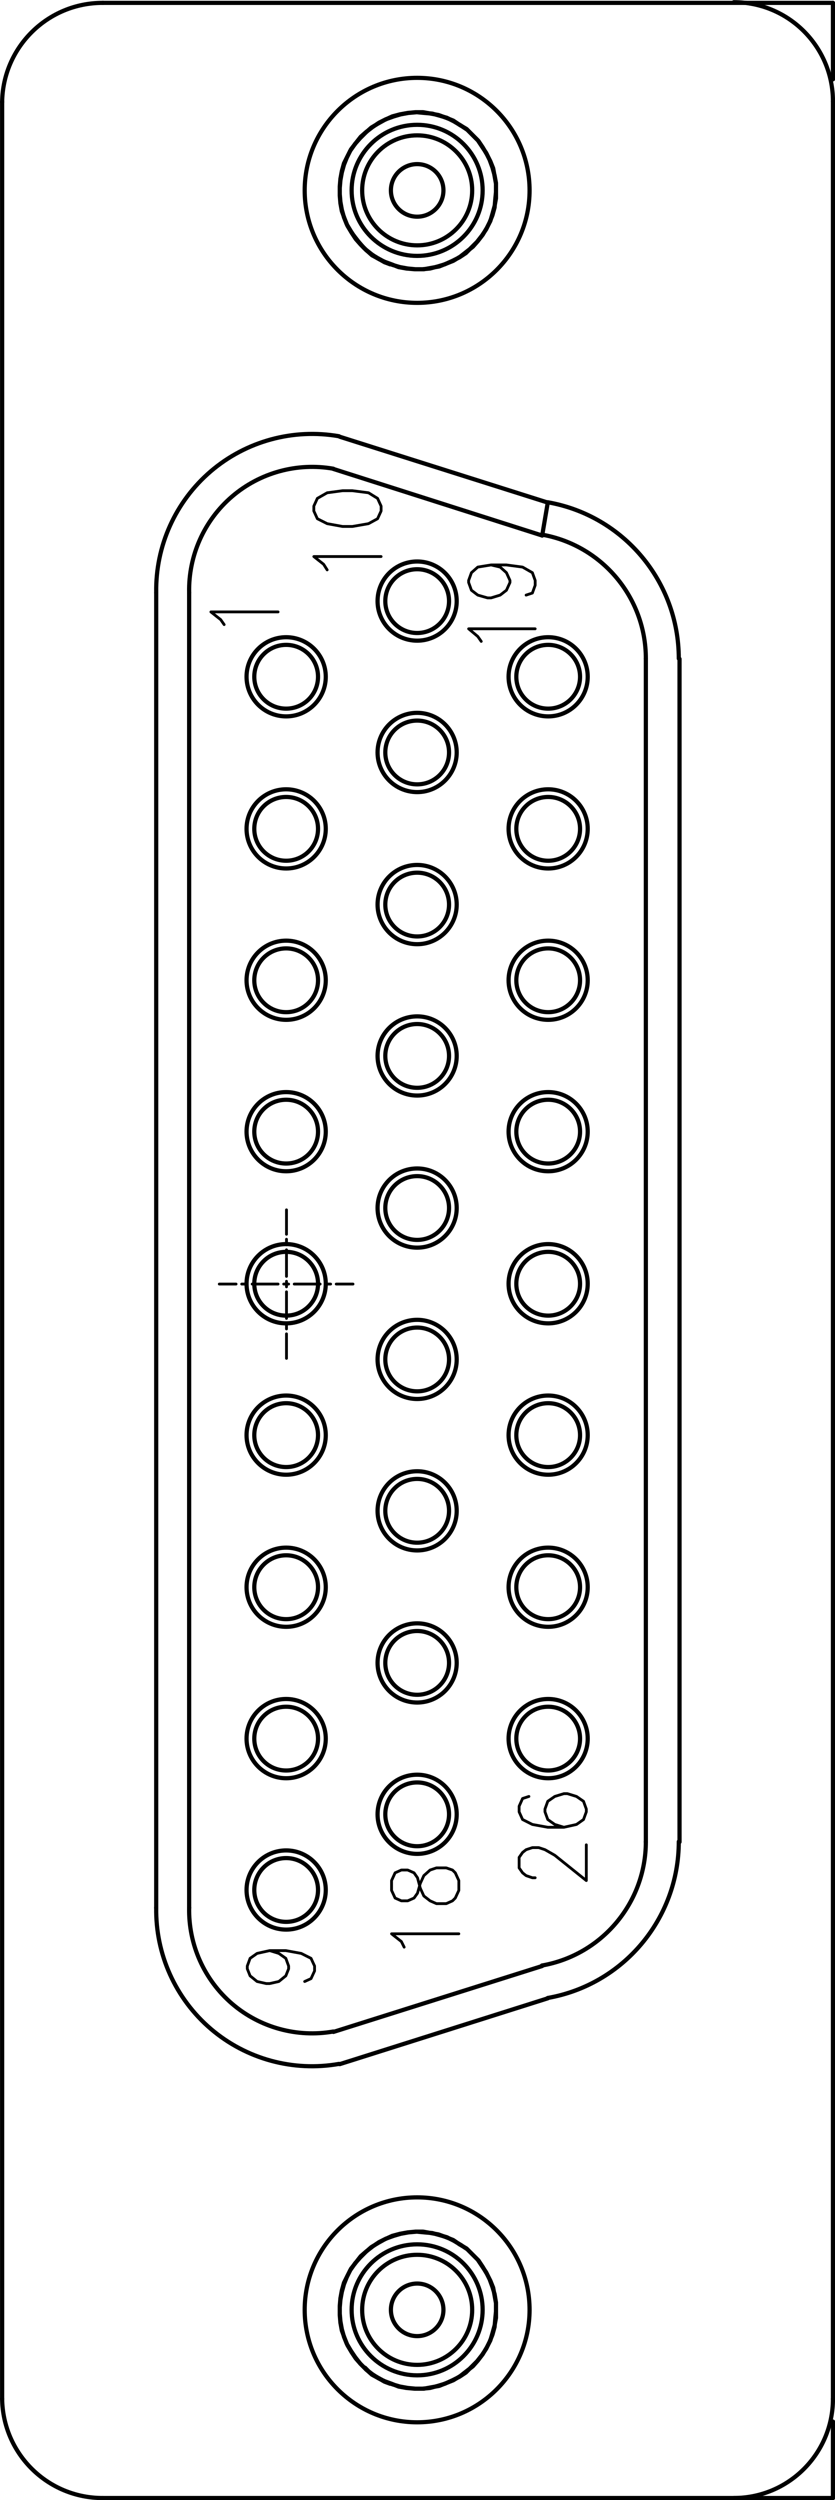<?xml version="1.0" encoding="UTF-8"?>
<!DOCTYPE svg PUBLIC "-//W3C//DTD SVG 1.1//EN" "http://www.w3.org/Graphics/SVG/1.1/DTD/svg11.dtd">
<!-- Creator: CorelDRAW X8 -->
<svg xmlns="http://www.w3.org/2000/svg" xml:space="preserve" width="9.836mm" height="29.435mm" version="1.1" style="shape-rendering:geometricPrecision; text-rendering:geometricPrecision; image-rendering:optimizeQuality; fill-rule:evenodd; clip-rule:evenodd"
viewBox="0 0 10140 30343"
 xmlns:xlink="http://www.w3.org/1999/xlink">
 <defs>
  <style type="text/css">
   <![CDATA[
    .str3 {stroke:black;stroke-width:34.019;stroke-linecap:round;stroke-linejoin:round}
    .str1 {stroke:black;stroke-width:51.028;stroke-linecap:round;stroke-linejoin:round}
    .str0 {stroke:black;stroke-width:51.028;stroke-linecap:round;stroke-linejoin:round}
    .str2 {stroke:black;stroke-width:25.565;stroke-linecap:round;stroke-linejoin:round}
    .fil0 {fill:none;fill-rule:nonzero}
   ]]>
  </style>
 </defs>
 <g id="图层_x0020_1">
  <path class="fil0 str0" d="M5066 27239c-439,0 -796,356 -796,795 0,439 357,795 796,795 439,0 795,-356 795,-795 0,-439 -356,-795 -795,-795"/>
  <path class="fil0 str0" d="M5066 27715c-176,0 -319,143 -319,319 0,176 143,319 319,319 176,0 319,-143 319,-319 0,-176 -143,-319 -319,-319"/>
  <path class="fil0 str0" d="M5066 27366c-369,0 -668,299 -668,668 0,369 299,668 668,668 369,0 668,-299 668,-668 0,-369 -299,-668 -668,-668"/>
  <path class="fil0 str0" d="M5066 26669c-754,0 -1366,611 -1366,1365 0,754 612,1365 1366,1365 754,0 1365,-611 1365,-1365 0,-754 -611,-1365 -1365,-1365"/>
  <polyline class="fil0 str1" points="4611,28872 4517,28821 4441,28753 "/>
  <polyline class="fil0 str2" points="4441,28753 4415,28727 4356,28659 4296,28583 "/>
  <polyline class="fil0 str1" points="4611,28872 4738,28931 4670,28906 4611,28872 4526,28821 4449,28761 4381,28693 4321,28625 4270,28549 4219,28463 4185,28378 4151,28285 4134,28191 4126,28098 4126,28004 4134,27911 4151,27817 4177,27723 4211,27638 4253,27553 4313,27468 4373,27400 4441,27332 4509,27273 4594,27221 4670,27179 4764,27136 4857,27111 4951,27094 5045,27085 5138,27085 5232,27102 5325,27119 5419,27153 5504,27187 5580,27239 5666,27290 5734,27358 5802,27426 5853,27502 5904,27579 5946,27664 5980,27757 6006,27842 6023,27945 6023,28038 6023,28132 6006,28225 5980,28319 5955,28404 5912,28489 5861,28574 5802,28651 5742,28719 5666,28778 5589,28838 5504,28889 5419,28923 5334,28957 5240,28974 5147,28991 5045,28991 4951,28982 4857,28965 4772,28940 4679,28906 4594,28863 4517,28812 4441,28753 4373,28685 4313,28608 4262,28532 4211,28446 4177,28361 4151,28268 4134,28174 4126,28081 4126,27987 4134,27894 4151,27800 4177,27706 4219,27621 4262,27536 4321,27460 4381,27383 4449,27324 4526,27264 4602,27213 4687,27170 4781,27136 4866,27111 4959,27094 5062,27085 5155,27094 5249,27102 5342,27128 5427,27153 5512,27196 5597,27247 5674,27298 5742,27366 5810,27434 5861,27511 5912,27596 5955,27681 5989,27766 6006,27859 6023,27953 6023,28055 6014,28149 6006,28242 5980,28336 5946,28421 5904,28506 5853,28583 5793,28659 5725,28727 5657,28795 5580,28846 5495,28889 5402,28931 5317,28957 5223,28982 5130,28991 5036,28991 4934,28982 4840,28965 4755,28931 4662,28897 4585,28855 4500,28804 4432,28736 "/>
  <path class="fil0 str0" d="M5066 1514c-439,0 -796,356 -796,796 0,439 357,795 796,795 439,0 795,-356 795,-795 0,-440 -356,-796 -795,-796"/>
  <path class="fil0 str0" d="M5066 1991c-176,0 -319,142 -319,319 0,176 143,319 319,319 176,0 319,-143 319,-319 0,-177 -143,-319 -319,-319"/>
  <path class="fil0 str0" d="M5066 1642c-369,0 -668,299 -668,668 0,368 299,667 668,667 369,0 668,-299 668,-667 0,-369 -299,-668 -668,-668"/>
  <path class="fil0 str0" d="M5066 944c-754,0 -1366,612 -1366,1366 0,754 612,1365 1366,1365 754,0 1365,-611 1365,-1365 0,-754 -611,-1366 -1365,-1366"/>
  <polyline class="fil0 str1" points="4738,3207 4670,3182 4611,3148 4517,3097 4441,3028 4415,3003 4356,2935 4296,2858 "/>
  <polyline class="fil0 str1" points="4432,3020 4500,3079 4585,3131 4662,3173 4755,3207 4840,3241 4934,3258 5036,3267 5130,3267 5223,3258 5317,3233 5402,3207 5495,3165 5580,3122 5657,3071 5725,3003 5793,2935 5853,2858 5904,2782 5946,2697 5980,2612 6006,2518 6014,2424 6023,2331 6023,2229 6006,2135 5989,2042 5955,1957 5912,1872 5861,1786 5810,1710 5742,1642 5674,1574 5597,1523 5512,1472 5427,1429 5342,1404 5249,1378 5155,1370 5062,1361 4959,1370 4866,1387 4781,1412 4687,1446 4602,1489 4526,1540 4449,1599 4381,1659 4321,1735 4262,1812 4219,1897 4177,1982 4151,2076 4134,2169 4126,2263 4126,2356 4134,2450 4151,2544 4177,2637 4211,2722 4262,2807 4313,2884 4373,2960 4441,3028 4517,3088 4594,3139 4679,3182 4772,3216 4857,3241 4951,3258 5045,3267 5147,3267 5240,3250 5334,3233 5419,3199 5504,3165 5589,3114 5666,3054 5742,2994 5802,2926 5861,2850 5912,2765 5955,2680 5980,2595 6006,2501 6023,2407 6023,2314 6023,2220 6006,2127 5980,2033 5946,1940 5904,1855 5853,1778 5802,1701 5734,1633 5666,1565 5580,1514 5504,1463 5419,1429 5325,1395 5232,1378 5138,1361 5045,1361 4951,1370 4857,1387 4764,1412 4670,1455 4594,1497 4509,1548 4441,1608 4373,1676 4313,1744 4253,1829 4211,1914 4177,1999 4151,2093 4134,2186 4126,2280 4126,2373 4134,2467 4151,2561 4185,2654 4219,2739 4270,2824 4321,2901 4381,2969 4449,3037 4526,3097 4611,3148 4738,3207 "/>
  <path class="fil0 str0" d="M6657 7733c-266,0 -481,215 -481,480 0,266 215,481 481,481 265,0 480,-215 480,-481 0,-265 -215,-480 -480,-480"/>
  <path class="fil0 str0" d="M6657 9579c-266,0 -481,215 -481,480 0,266 215,481 481,481 265,0 480,-215 480,-481 0,-265 -215,-480 -480,-480"/>
  <path class="fil0 str0" d="M6657 16937c-266,0 -481,215 -481,481 0,265 215,480 481,480 265,0 480,-215 480,-480 0,-266 -215,-481 -480,-481"/>
  <path class="fil0 str0" d="M6657 18783c-266,0 -481,215 -481,480 0,266 215,481 481,481 265,0 480,-215 480,-481 0,-265 -215,-480 -480,-480"/>
  <path class="fil0 str0" d="M6657 20620c-266,0 -481,216 -481,481 0,265 215,481 481,481 265,0 480,-216 480,-481 0,-265 -215,-481 -480,-481"/>
  <path class="fil0 str0" d="M5066 19702c-266,0 -481,215 -481,480 0,266 215,481 481,481 265,0 480,-215 480,-481 0,-265 -215,-480 -480,-480"/>
  <path class="fil0 str0" d="M5066 17856c-266,0 -481,215 -481,480 0,266 215,481 481,481 265,0 480,-215 480,-481 0,-265 -215,-480 -480,-480"/>
  <path class="fil0 str0" d="M5066 16018c-266,0 -481,215 -481,481 0,265 215,480 481,480 265,0 480,-215 480,-480 0,-266 -215,-481 -480,-481"/>
  <path class="fil0 str0" d="M5066 8651c-266,0 -481,216 -481,481 0,265 215,481 481,481 265,0 480,-216 480,-481 0,-265 -215,-481 -480,-481"/>
  <path class="fil0 str0" d="M3475 9579c-265,0 -481,215 -481,480 0,266 216,481 481,481 265,0 481,-215 481,-481 0,-265 -216,-480 -481,-480"/>
  <path class="fil0 str0" d="M3475 16937c-265,0 -481,215 -481,481 0,265 216,480 481,480 265,0 481,-215 481,-480 0,-266 -216,-481 -481,-481"/>
  <path class="fil0 str0" d="M3475 18783c-265,0 -481,215 -481,480 0,266 216,481 481,481 265,0 481,-215 481,-481 0,-265 -216,-480 -481,-480"/>
  <path class="fil0 str0" d="M3475 20620c-265,0 -481,216 -481,481 0,265 216,481 481,481 265,0 481,-216 481,-481 0,-265 -216,-481 -481,-481"/>
  <path class="fil0 str0" d="M3475 22458c-265,0 -481,215 -481,480 0,266 216,481 481,481 265,0 481,-215 481,-481 0,-265 -216,-480 -481,-480"/>
  <path class="fil0 str0" d="M8243 7992c0,-935 -671,-1735 -1592,-1897"/>
  <path class="fil0 str0" d="M1897 23153c-9,565 234,1104 663,1471 430,367 1001,523 1557,425"/>
  <path class="fil0 str0" d="M6651 24249c921,-162 1592,-963 1592,-1898"/>
  <path class="fil0 str0" d="M4117 5294c-556,-97 -1127,58 -1557,425 -429,367 -672,907 -663,1471"/>
  <path class="fil0 str0" d="M10115 1229c0,-664 -539,-1203 -1204,-1203"/>
  <path class="fil0 str0" d="M1249 34c-668,-2 -1214,535 -1223,1204"/>
  <path class="fil0 str0" d="M8911 30318c665,0 1204,-539 1204,-1204"/>
  <path class="fil0 str0" d="M26 29114c9,669 555,1206 1223,1204"/>
  <path class="fil0 str0" d="M3475 9672c-214,0 -387,173 -387,387 0,214 173,387 387,387 214,0 387,-173 387,-387 0,-214 -173,-387 -387,-387"/>
  <path class="fil0 str0" d="M3475 17030c-214,0 -387,174 -387,388 0,213 173,387 387,387 214,0 387,-174 387,-387 0,-214 -173,-388 -387,-388"/>
  <path class="fil0 str0" d="M3475 18876c-214,0 -387,174 -387,387 0,214 173,388 387,388 214,0 387,-174 387,-388 0,-213 -173,-387 -387,-387"/>
  <path class="fil0 str0" d="M3475 20714c-214,0 -387,173 -387,387 0,214 173,387 387,387 214,0 387,-173 387,-387 0,-214 -173,-387 -387,-387"/>
  <path class="fil0 str0" d="M3475 22551c-214,0 -387,174 -387,387 0,214 173,387 387,387 214,0 387,-173 387,-387 0,-213 -173,-387 -387,-387"/>
  <path class="fil0 str0" d="M5066 19795c-214,0 -387,173 -387,387 0,214 173,387 387,387 214,0 387,-173 387,-387 0,-214 -173,-387 -387,-387"/>
  <path class="fil0 str0" d="M5066 17949c-214,0 -387,173 -387,387 0,214 173,387 387,387 214,0 387,-173 387,-387 0,-214 -173,-387 -387,-387"/>
  <path class="fil0 str0" d="M5066 16112c-214,0 -387,173 -387,387 0,214 173,387 387,387 214,0 387,-173 387,-387 0,-214 -173,-387 -387,-387"/>
  <path class="fil0 str0" d="M5066 8745c-214,0 -387,173 -387,387 0,214 173,387 387,387 214,0 387,-173 387,-387 0,-214 -173,-387 -387,-387"/>
  <path class="fil0 str0" d="M6657 20714c-214,0 -387,173 -387,387 0,214 173,387 387,387 213,0 387,-173 387,-387 0,-214 -174,-387 -387,-387"/>
  <path class="fil0 str0" d="M6657 17030c-214,0 -387,174 -387,388 0,213 173,387 387,387 213,0 387,-174 387,-387 0,-214 -174,-388 -387,-388"/>
  <path class="fil0 str0" d="M6657 18876c-214,0 -387,174 -387,387 0,214 173,388 387,388 213,0 387,-174 387,-388 0,-213 -174,-387 -387,-387"/>
  <path class="fil0 str0" d="M6657 7826c-214,0 -387,174 -387,387 0,214 173,387 387,387 213,0 387,-173 387,-387 0,-213 -174,-387 -387,-387"/>
  <path class="fil0 str0" d="M6657 9672c-214,0 -387,173 -387,387 0,214 173,387 387,387 213,0 387,-173 387,-387 0,-214 -174,-387 -387,-387"/>
  <polyline class="fil0 str1" points="10115,34 8915,34 1251,34 "/>
  <line class="fil0 str1" x1="10115" y1="961" x2="10089" y2= "961" />
  <line class="fil0 str1" x1="26" y1="1234" x2="26" y2= "29118" />
  <line class="fil0 str1" x1="1897" y1="23155" x2="1897" y2= "7197" />
  <line class="fil0 str1" x1="4126" y1="5300" x2="6652" y2= "6099" />
  <line class="fil0 str1" x1="6652" y1="6099" x2="6584" y2= "6499" />
  <line class="fil0 str1" x1="8252" y1="7996" x2="8252" y2= "22356" />
  <line class="fil0 str1" x1="10115" y1="29118" x2="10115" y2= "1234" />
  <line class="fil0 str1" x1="10115" y1="29391" x2="10115" y2= "30318" />
  <line class="fil0 str1" x1="10115" y1="34" x2="10115" y2= "961" />
  <line class="fil0 str1" x1="6652" y1="24253" x2="4126" y2= "25052" />
  <line class="fil0 str1" x1="10115" y1="29391" x2="10089" y2= "29391" />
  <polyline class="fil0 str1" points="10115,30318 8915,30318 1251,30318 "/>
  <line class="fil0 str1" x1="2297" y1="23155" x2="2297" y2= "7197" />
  <path class="fil0 str0" d="M4048 5688c-440,-77 -892,47 -1231,338 -338,290 -529,718 -520,1164"/>
  <line class="fil0 str1" x1="4049" y1="5691" x2="6584" y2= "6499" />
  <path class="fil0 str0" d="M7843 7992c0,-741 -532,-1375 -1262,-1504"/>
  <line class="fil0 str1" x1="7843" y1="7996" x2="7843" y2= "22356" />
  <path class="fil0 str0" d="M6581 23855c730,-128 1262,-763 1262,-1504"/>
  <line class="fil0 str1" x1="6584" y1="23861" x2="4049" y2= "24661" />
  <path class="fil0 str0" d="M2297 23153c-9,447 182,874 520,1165 339,291 791,415 1231,338"/>
  <path class="fil0 str0" d="M5066 6908c-214,0 -387,173 -387,387 0,213 173,387 387,387 214,0 387,-174 387,-387 0,-214 -173,-387 -387,-387"/>
  <path class="fil0 str0" d="M5066 6814c-266,0 -481,215 -481,481 0,265 215,480 481,480 265,0 480,-215 480,-480 0,-266 -215,-481 -480,-481"/>
  <path class="fil0 str0" d="M5066 21539c-266,0 -481,215 -481,481 0,265 215,480 481,480 265,0 480,-215 480,-480 0,-266 -215,-481 -480,-481"/>
  <path class="fil0 str0" d="M5066 21633c-214,0 -387,173 -387,387 0,213 173,387 387,387 214,0 387,-174 387,-387 0,-214 -173,-387 -387,-387"/>
  <path class="fil0 str0" d="M3475 7733c-265,0 -481,215 -481,480 0,266 216,481 481,481 265,0 481,-215 481,-481 0,-265 -216,-480 -481,-480"/>
  <path class="fil0 str0" d="M3475 7826c-214,0 -387,174 -387,387 0,214 173,387 387,387 214,0 387,-173 387,-387 0,-213 -173,-387 -387,-387"/>
  <path class="fil0 str0" d="M6657 11416c-266,0 -481,215 -481,481 0,265 215,480 481,480 265,0 480,-215 480,-480 0,-266 -215,-481 -480,-481"/>
  <path class="fil0 str0" d="M6657 13254c-266,0 -481,215 -481,480 0,266 215,481 481,481 265,0 480,-215 480,-481 0,-265 -215,-480 -480,-480"/>
  <path class="fil0 str0" d="M6657 15099c-266,0 -481,216 -481,481 0,266 215,481 481,481 265,0 480,-215 480,-481 0,-265 -215,-481 -480,-481"/>
  <path class="fil0 str0" d="M5066 14181c-266,0 -481,215 -481,480 0,266 215,481 481,481 265,0 480,-215 480,-481 0,-265 -215,-480 -480,-480"/>
  <path class="fil0 str0" d="M5066 12335c-266,0 -481,215 -481,480 0,266 215,481 481,481 265,0 480,-215 480,-481 0,-265 -215,-480 -480,-480"/>
  <path class="fil0 str0" d="M5066 10497c-266,0 -481,216 -481,481 0,265 215,481 481,481 265,0 480,-216 480,-481 0,-265 -215,-481 -480,-481"/>
  <path class="fil0 str0" d="M3475 11416c-265,0 -481,215 -481,481 0,265 216,480 481,480 265,0 481,-215 481,-480 0,-266 -216,-481 -481,-481"/>
  <path class="fil0 str0" d="M3475 13254c-265,0 -481,215 -481,480 0,266 216,481 481,481 265,0 481,-215 481,-481 0,-265 -216,-480 -481,-480"/>
  <path class="fil0 str0" d="M3475 15099c-265,0 -481,216 -481,481 0,266 216,481 481,481 265,0 481,-215 481,-481 0,-265 -216,-481 -481,-481"/>
  <path class="fil0 str0" d="M3475 11510c-214,0 -387,173 -387,387 0,213 173,387 387,387 214,0 387,-174 387,-387 0,-214 -173,-387 -387,-387"/>
  <path class="fil0 str0" d="M3475 13347c-214,0 -387,173 -387,387 0,214 173,387 387,387 214,0 387,-173 387,-387 0,-214 -173,-387 -387,-387"/>
  <path class="fil0 str0" d="M3475 15193c-214,0 -387,173 -387,387 0,214 173,387 387,387 214,0 387,-173 387,-387 0,-214 -173,-387 -387,-387"/>
  <path class="fil0 str0" d="M5066 14274c-214,0 -387,174 -387,387 0,214 173,387 387,387 214,0 387,-173 387,-387 0,-213 -173,-387 -387,-387"/>
  <path class="fil0 str0" d="M5066 12428c-214,0 -387,174 -387,387 0,214 173,387 387,387 214,0 387,-173 387,-387 0,-213 -173,-387 -387,-387"/>
  <path class="fil0 str0" d="M5066 10591c-214,0 -387,173 -387,387 0,214 173,387 387,387 214,0 387,-173 387,-387 0,-214 -173,-387 -387,-387"/>
  <path class="fil0 str0" d="M6657 15193c-214,0 -387,173 -387,387 0,214 173,387 387,387 213,0 387,-173 387,-387 0,-214 -174,-387 -387,-387"/>
  <path class="fil0 str0" d="M6657 11510c-214,0 -387,173 -387,387 0,213 173,387 387,387 213,0 387,-174 387,-387 0,-214 -174,-387 -387,-387"/>
  <path class="fil0 str0" d="M6657 13347c-214,0 -387,173 -387,387 0,214 173,387 387,387 213,0 387,-173 387,-387 0,-214 -174,-387 -387,-387"/>
  <polyline class="fil0 str3" points="2722,7580 2680,7520 2561,7426 3377,7426 "/>
  <polyline class="fil0 str3" points="3973,6916 3930,6848 3811,6754 4628,6754 "/>
  <polyline class="fil0 str3" points="3811,6201 3854,6295 3973,6355 4160,6389 4279,6389 4475,6355 4585,6295 4628,6201 4628,6142 4585,6048 4475,5980 4279,5955 4160,5955 3973,5980 3854,6048 3811,6142 3811,6201 "/>
  <polyline class="fil0 str3" points="5844,7784 5802,7724 5691,7631 6499,7631 "/>
  <polyline class="fil0 str3" points="5963,6856 6074,6882 6150,6950 6193,7044 6193,7069 6150,7163 6074,7222 5963,7256 5921,7256 5802,7222 5725,7163 5691,7069 5691,7044 5725,6950 5802,6882 5963,6856 6150,6856 6346,6882 6465,6950 6499,7044 6499,7103 6465,7197 6389,7222 "/>
  <polyline class="fil0 str3" points="3275,23674 3386,23708 3471,23768 3505,23861 3505,23895 3471,23980 3386,24049 3275,24074 3233,24074 3122,24049 3037,23980 3003,23895 3003,23861 3037,23768 3122,23708 3275,23674 3471,23674 3658,23708 3777,23768 3820,23861 3820,23921 3777,24014 3700,24049 "/>
  <polyline class="fil0 str3" points="4908,23632 4874,23564 4755,23470 5572,23470 "/>
  <polyline class="fil0 str3" points="4755,22943 4798,23036 4874,23070 4951,23070 5028,23036 5070,22977 5104,22858 5147,22764 5223,22696 5300,22670 5419,22670 5495,22696 5529,22730 5572,22824 5572,22943 5529,23036 5495,23070 5419,23104 5300,23104 5223,23070 5147,23011 5104,22917 5070,22790 5028,22730 4951,22696 4874,22696 4798,22730 4755,22824 4755,22943 "/>
  <polyline class="fil0 str3" points="6499,22790 6465,22790 6389,22764 6346,22730 6304,22670 6304,22543 6346,22483 6389,22449 6465,22424 6542,22424 6618,22449 6737,22517 7120,22824 7120,22390 "/>
  <polyline class="fil0 str3" points="6423,21803 6346,21828 6304,21922 6304,21990 6346,22083 6465,22143 6652,22177 6848,22177 7001,22143 7086,22083 7120,21990 7120,21956 7086,21862 7001,21803 6890,21769 6848,21769 6737,21803 6652,21862 6618,21956 6618,21990 6652,22083 6737,22143 6848,22177 "/>
  <line class="fil0 str3" x1="3479" y1="16486" x2="3479" y2= "16188" />
  <line class="fil0 str3" x1="3479" y1="16129" x2="3479" y2= "16061" />
  <line class="fil0 str3" x1="3479" y1="16001" x2="3479" y2= "15678" />
  <line class="fil0 str3" x1="3479" y1="15618" x2="3479" y2= "15550" />
  <line class="fil0 str3" x1="3479" y1="15491" x2="3479" y2= "15168" />
  <line class="fil0 str3" x1="3479" y1="15108" x2="3479" y2= "15040" />
  <line class="fil0 str3" x1="3479" y1="14980" x2="3479" y2= "14683" />
  <line class="fil0 str3" x1="2663" y1="15584" x2="2867" y2= "15584" />
  <line class="fil0 str3" x1="2935" y1="15584" x2="2994" y2= "15584" />
  <line class="fil0 str3" x1="3062" y1="15584" x2="3377" y2= "15584" />
  <line class="fil0 str3" x1="3445" y1="15584" x2="3505" y2= "15584" />
  <line class="fil0 str3" x1="3573" y1="15584" x2="3888" y2= "15584" />
  <line class="fil0 str3" x1="3956" y1="15584" x2="4015" y2= "15584" />
  <line class="fil0 str3" x1="4083" y1="15584" x2="4287" y2= "15584" />
 </g>
</svg>
